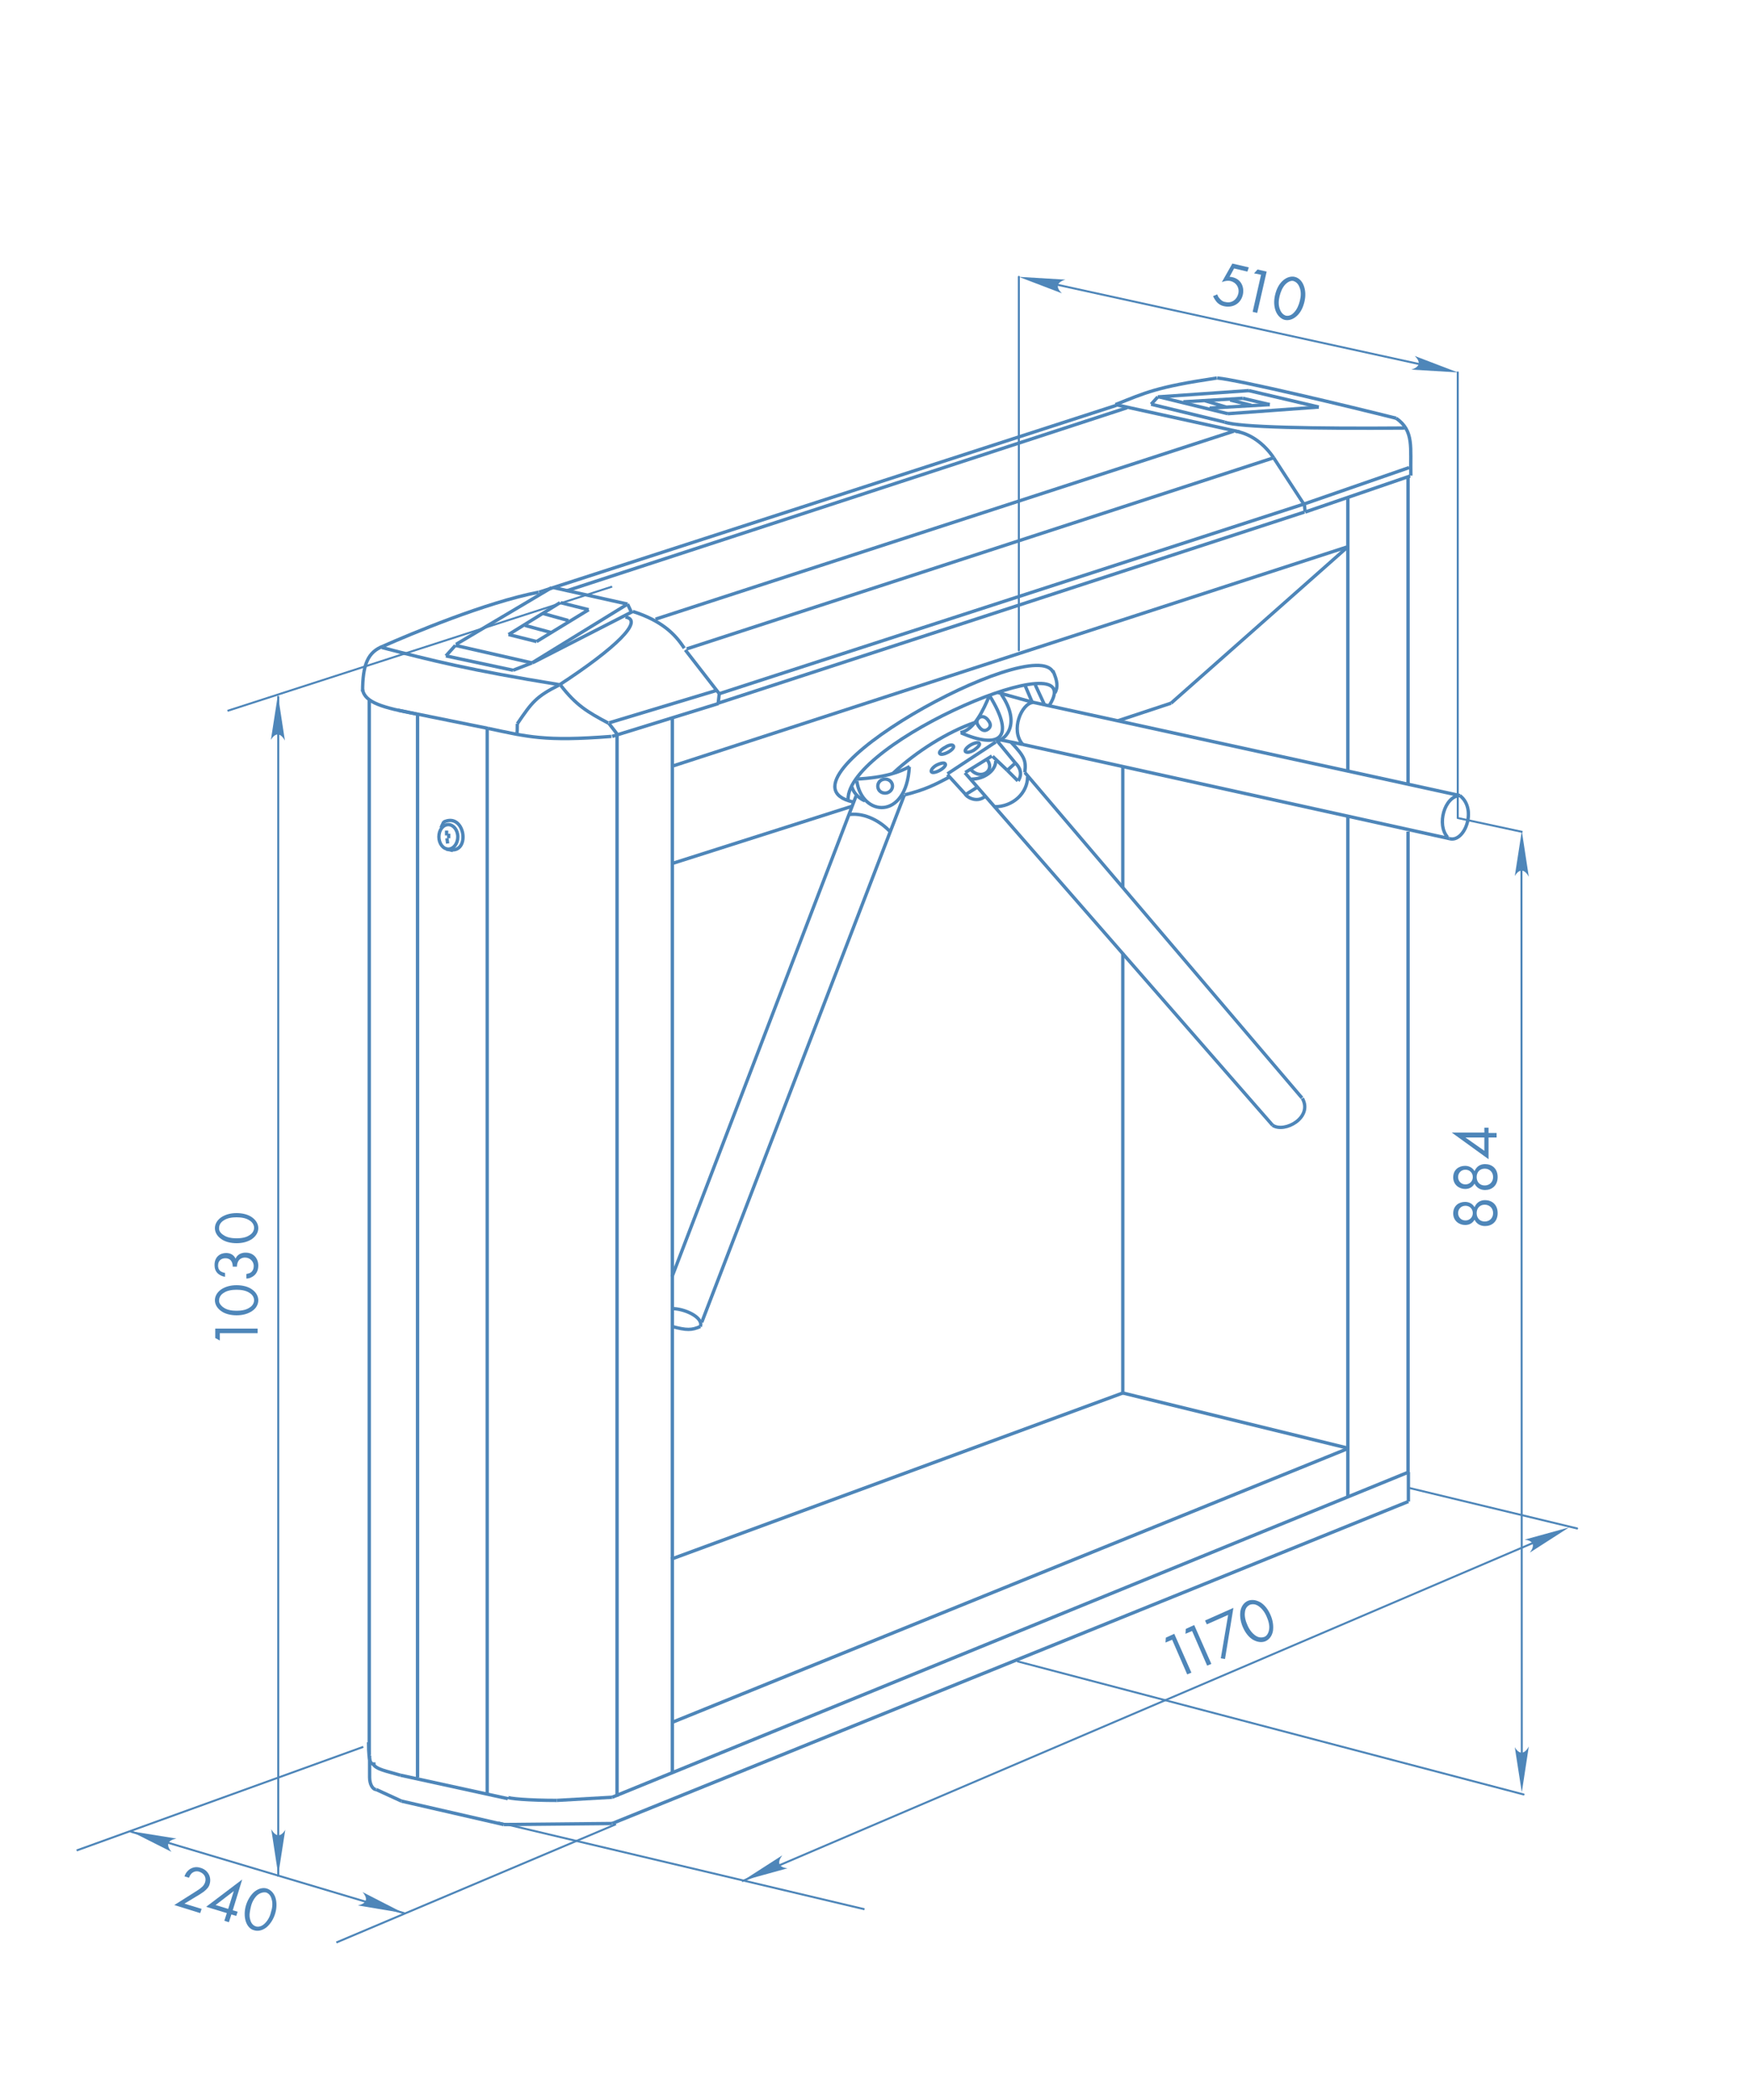 <?xml version="1.0" encoding="utf-8"?>
<!-- Generator: Adobe Illustrator 25.1.0, SVG Export Plug-In . SVG Version: 6.00 Build 0)  -->
<svg version="1.1" id="Слой_1" xmlns="http://www.w3.org/2000/svg" xmlns:xlink="http://www.w3.org/1999/xlink" x="0px" y="0px"
	 width="500px" height="600px" viewBox="0 0 500 600" style="enable-background:new 0 0 500 600;" xml:space="preserve">
<style type="text/css">
	.st0{fill:none;stroke:#4E86B9;stroke-width:0.955;stroke-miterlimit:3.864;}
	.st1{fill:none;stroke:#4E86B9;stroke-width:0.573;stroke-miterlimit:3.864;}
	.st2{fill:none;stroke:#4E86B9;stroke-width:0.573;stroke-linecap:round;stroke-linejoin:round;stroke-miterlimit:3.864;}
	.st3{fill:#4E86B9;}
	.st4{fill:none;stroke:#4E86B9;stroke-width:0.573;stroke-linecap:round;stroke-linejoin:round;stroke-miterlimit:3.864;}
</style>
<line class="st0" x1="192.4" y1="218.8" x2="384.8" y2="156.3"/>
<line class="st0" x1="192.1" y1="246.7" x2="243.3" y2="230.4"/>
<line class="st0" x1="319.5" y1="205.9" x2="334.6" y2="200.9"/>
<line class="st0" x1="334.6" y1="200.9" x2="385" y2="156.3"/>
<line class="st0" x1="205.5" y1="198.2" x2="372.6" y2="144"/>
<line class="st0" x1="154" y1="169.2" x2="319" y2="115.8"/>
<line class="st0" x1="318.7" y1="115.6" x2="354.2" y2="123.4"/>
<line class="st0" x1="363.9" y1="130.8" x2="372.7" y2="144.3"/>
<line class="st0" x1="195.8" y1="185.7" x2="205.5" y2="198.2"/>
<line class="st0" x1="205.5" y1="198.2" x2="205.2" y2="200.9"/>
<line class="st0" x1="205.3" y1="201" x2="174.9" y2="210.4"/>
<line class="st0" x1="158.2" y1="167.9" x2="179.3" y2="172.6"/>
<line class="st0" x1="157.6" y1="167.9" x2="130.3" y2="184.1"/>
<line class="st0" x1="179.3" y1="172.6" x2="152" y2="189.4"/>
<line class="st0" x1="130.1" y1="184.4" x2="152" y2="189.4"/>
<line class="st0" x1="372.7" y1="144.3" x2="372.9" y2="146.3"/>
<line class="st0" x1="372.9" y1="146.3" x2="402.9" y2="136"/>
<line class="st0" x1="205.2" y1="200.9" x2="372.7" y2="146.3"/>
<line class="st0" x1="174.1" y1="206.5" x2="204.6" y2="197.3"/>
<line class="st0" x1="196.2" y1="185.4" x2="363.9" y2="130.8"/>
<line class="st0" x1="187.3" y1="176.9" x2="352.5" y2="123.2"/>
<line class="st0" x1="161.9" y1="168.8" x2="322" y2="116.5"/>
<line class="st0" x1="180.8" y1="174.7" x2="152.3" y2="189.3"/>
<line class="st0" x1="179.3" y1="172.6" x2="180.3" y2="174.7"/>
<line class="st0" x1="127.4" y1="187.4" x2="146.6" y2="191.5"/>
<line class="st0" x1="152" y1="189.4" x2="146.6" y2="191.5"/>
<line class="st0" x1="130.1" y1="184.4" x2="127.4" y2="187.4"/>
<line class="st0" x1="160" y1="172.2" x2="145.3" y2="181.3"/>
<line class="st0" x1="168.2" y1="174.2" x2="153.3" y2="183.3"/>
<line class="st0" x1="145.3" y1="181.3" x2="153.3" y2="183.3"/>
<line class="st0" x1="155.2" y1="175.3" x2="162.4" y2="177.3"/>
<line class="st0" x1="160.2" y1="172.2" x2="168.2" y2="174.2"/>
<line class="st0" x1="150" y1="178.7" x2="157.4" y2="180.7"/>
<line class="st0" x1="294.9" y1="200.6" x2="417.1" y2="227.3"/>
<line class="st0" x1="292.2" y1="212.7" x2="414.1" y2="239.6"/>
<line class="st0" x1="292.8" y1="220.7" x2="372" y2="313.7"/>
<line class="st0" x1="275.7" y1="220.8" x2="363.6" y2="321.5"/>
<line class="st0" x1="244.6" y1="227.4" x2="192" y2="364.8"/>
<line class="st0" x1="258.4" y1="227.1" x2="200.5" y2="377.8"/>
<line class="st0" x1="191.7" y1="445.5" x2="320.8" y2="398"/>
<line class="st0" x1="320.8" y1="398" x2="384.9" y2="413.7"/>
<line class="st0" x1="174.9" y1="513.5" x2="402.2" y2="420.7"/>
<line class="st0" x1="174.9" y1="521" x2="402.4" y2="429"/>
<line class="st0" x1="402.4" y1="429" x2="402.4" y2="420.6"/>
<line class="st0" x1="320.8" y1="272.3" x2="320.8" y2="398"/>
<line class="st0" x1="402.3" y1="237.6" x2="402.3" y2="421.2"/>
<line class="st0" x1="402.3" y1="136.4" x2="402.3" y2="224.1"/>
<line class="st0" x1="385.1" y1="233.2" x2="385.1" y2="427.6"/>
<line class="st0" x1="385.1" y1="142.2" x2="385.1" y2="220.3"/>
<line class="st0" x1="320.8" y1="219" x2="320.8" y2="253.5"/>
<line class="st0" x1="192.3" y1="492" x2="384.8" y2="414"/>
<line class="st0" x1="192.1" y1="205.2" x2="192.1" y2="506.8"/>
<line class="st0" x1="176.3" y1="209.7" x2="176.3" y2="513.3"/>
<line class="st0" x1="139.2" y1="208.1" x2="139.2" y2="512.5"/>
<line class="st0" x1="119.3" y1="204.2" x2="119.3" y2="507.8"/>
<line class="st0" x1="105.5" y1="200.1" x2="105.5" y2="501.4"/>
<line class="st0" x1="114.7" y1="514.6" x2="143.9" y2="521.3"/>
<line class="st0" x1="143.9" y1="521.3" x2="174.9" y2="521"/>
<path class="st0" d="M105.6,501.6c0,4.2,0,6.2,0,6.2"/>
<path class="st0" d="M105.6,507.8c0,2,0.9,3.5,1.9,3.5"/>
<line class="st0" x1="107.5" y1="511.3" x2="114.7" y2="514.6"/>
<path class="st0" d="M105.3,497.8c0,6.6,0.8,6.2,2,6.2"/>
<path class="st0" d="M106.5,503.9c1,1.7,3.9,2.1,7.9,3.3"/>
<line class="st0" x1="114.4" y1="507.2" x2="145.1" y2="513.9"/>
<line class="st0" x1="174.9" y1="513.5" x2="159.1" y2="514.4"/>
<path class="st0" d="M144.9,513.4c0,0.5,6.4,1,14.2,1"/>
<path class="st0" d="M109.5,184.6c7.7-3.4,29.3-12.5,44.4-15.4"/>
<path class="st0" d="M109.5,184.6c-4.4,1.7-5.9,5.2-5.9,13"/>
<path class="st0" d="M103.6,197c0.6,3.8,6,5.2,15.3,7"/>
<path class="st0" d="M139.4,208.1c11.4,2.4,16.1,3.8,35.3,2.3"/>
<line class="st0" x1="113.7" y1="202.9" x2="139.4" y2="208.1"/>
<path class="st0" d="M109.1,185c14.2,3.7,24.8,6.4,50.6,10.6"/>
<path class="st0" d="M159.8,195.7c-6.6,3.3-7.8,4.9-12,11.1"/>
<path class="st0" d="M147.8,206.8c0,1.2,0,3-0.2,3"/>
<path class="st0" d="M160.2,195.8c4.4,5.7,7.6,7.6,13.6,10.8"/>
<path class="st0" d="M159.8,195.7c16.1-10.5,24.3-18.5,18.9-19.4"/>
<line class="st0" x1="173.9" y1="206.6" x2="176.3" y2="209.7"/>
<path class="st0" d="M243.6,229.1c-25.3-5.9,52.1-48.6,57.3-37"/>
<path class="st0" d="M242.3,228.5c-0.4-16.7,69.4-46,57.6-27.1"/>
<path class="st0" d="M255.2,220.9c6.6-6.2,15.6-11.8,23.1-14.4"/>
<path class="st0" d="M271.1,222.1c-4.2,2.2-6.7,3.5-12.6,5"/>
<path class="st0" d="M259.9,219c-2.8,1.6-7.2,3.2-15.3,3.6"/>
<path class="st0" d="M259.8,219.1c-0.8,15.3-13.6,14.3-15,4"/>
<path class="st0" d="M254.3,237.6c-2.6-2.8-7-5.4-11.5-4.9"/>
<path class="st0" d="M293.6,221.9c0,4.7-4.2,8.6-9.4,8.6"/>
<path class="st0" d="M292.2,212.7c-3.6-4.1-0.3-11.7,2.9-12"/>
<line class="st0" x1="270.7" y1="221.1" x2="284.5" y2="212"/>
<line class="st0" x1="270.7" y1="221.3" x2="275.9" y2="227"/>
<line class="st0" x1="285" y1="211.8" x2="290.1" y2="218"/>
<line class="st0" x1="294.9" y1="200.6" x2="285.2" y2="197.9"/>
<line class="st0" x1="294.9" y1="200.6" x2="292.9" y2="195.9"/>
<line class="st0" x1="298.4" y1="201.3" x2="295.8" y2="195.7"/>
<line class="st0" x1="275.9" y1="227" x2="279.1" y2="225"/>
<line class="st0" x1="287.8" y1="220.1" x2="290.1" y2="218"/>
<line class="st0" x1="275.8" y1="220.7" x2="283.4" y2="216"/>
<line class="st0" x1="283.6" y1="216.1" x2="287.8" y2="220.1"/>
<path class="st0" d="M286.1,198.4c6.2,9.1,0.3,13.6-1.6,13.3"/>
<path class="st0" d="M282.7,198.7c7.8,12.6,2.5,15.3-8.1,10.7"/>
<path class="st0" d="M282.7,198.7c-1.6,3.9-4.4,10-8.3,10.6"/>
<path class="st0" d="M275.9,227c0,0.4,3,2.7,5.6,0.5"/>
<path class="st0" d="M281.9,216.9c2.7,3.2-1.6,6.2-4.5,3"/>
<path class="st0" d="M284.5,217.4c0,2.8-3.3,5.2-6.9,5.2"/>
<line class="st0" x1="330.8" y1="113.4" x2="356.8" y2="111.6"/>
<line class="st0" x1="356.8" y1="111.6" x2="376.8" y2="116.3"/>
<line class="st0" x1="376.8" y1="116.3" x2="350.8" y2="118.2"/>
<line class="st0" x1="350.8" y1="118.2" x2="331.2" y2="113.4"/>
<line class="st0" x1="330.8" y1="113.4" x2="328.9" y2="115.5"/>
<line class="st0" x1="328.9" y1="115.5" x2="349.9" y2="120.6"/>
<path class="st0" d="M347.8,108c6.4,0.6,38.4,8.3,51.1,11.5"/>
<path class="st0" d="M398.9,119.5c5.2,3.6,4,8.4,4.2,16.4"/>
<line class="st0" x1="372.6" y1="144" x2="402.6" y2="133.6"/>
<path class="st0" d="M363.9,130.8c-2.7-4-6.6-6.9-10.9-7.6"/>
<path class="st0" d="M318.7,115.6c8.6-3.4,11.5-5,29-7.6"/>
<path class="st0" d="M349.9,120.6c3.9,1.5,26,1.9,51.4,1.7"/>
<line class="st0" x1="338.1" y1="114.8" x2="355.1" y2="113.8"/>
<line class="st0" x1="345.6" y1="116.6" x2="362.8" y2="115.6"/>
<line class="st0" x1="355.1" y1="113.8" x2="362.8" y2="115.6"/>
<line class="st0" x1="344.3" y1="114.5" x2="350.3" y2="116.3"/>
<line class="st0" x1="351.5" y1="114.3" x2="357.5" y2="115.8"/>
<path class="st0" d="M255,224.6c0,1.1-1,2-2.1,2c-1.3,0-2.1-0.9-2.1-2s0.9-2,2.1-2S255,223.5,255,224.6z"/>
<path class="st0" d="M282.4,205.9c0.7,0.9,0.8,1.8-0.2,2.5s-1.9,0.1-2.5-0.8c-0.7-0.9-0.9-1.8,0.1-2.6
	C280.8,204.4,281.8,205,282.4,205.9z"/>
<path class="st0" d="M290,217.9c2.9,2.7,0.9,5.2,0.9,5.2"/>
<path class="st0" d="M292.8,220.7c0.4-3.3,0-4.5-3.9-8.6"/>
<path class="st0" d="M270.1,218.3c0.2,0.4-0.5,1.2-1.6,1.8s-2.2,0.8-2.4,0.4c-0.2-0.4,0.4-1.3,1.5-1.9
	C268.8,218,269.9,217.8,270.1,218.3z"/>
<path class="st0" d="M272.4,213.1c0.3,0.4-0.4,1.2-1.5,1.8s-2.2,0.8-2.4,0.4c-0.3-0.4,0.4-1.2,1.6-1.8
	C271.1,212.8,272.2,212.7,272.4,213.1z"/>
<path class="st0" d="M279.8,212.4c0.3,0.4-0.5,1.2-1.5,1.9c-1.2,0.7-2.1,0.8-2.5,0.4c-0.2-0.4,0.4-1.2,1.6-1.9
	C278.5,212.2,279.6,212,279.8,212.4z"/>
<path class="st0" d="M195.5,185.2c-2.7-4.2-6.6-7.9-14.7-10.5"/>
<path class="st0" d="M200.1,379c1-2.7-4.8-5.2-8.1-5.1"/>
<path class="st0" d="M200.1,379c-2.5,1.1-3.9,1.1-8.1,0"/>
<path class="st0" d="M372.1,313.8c3.1,5.5-5.1,10-8.5,7.7"/>
<path class="st0" d="M417.1,227.3c5.1,3.9,1.3,13.6-3,12.3"/>
<path class="st0" d="M417.1,227.3c-4.4,0.2-6.7,8.4-3.5,11.9"/>
<path class="st0" d="M130.8,239.1c0,1.9-1.2,3.5-2.7,3.5s-2.7-1.6-2.7-3.5c0-2,1.2-3.5,2.7-3.5C129.5,235.6,130.8,237.1,130.8,239.1
	z"/>
<path class="st0" d="M126.7,234.9c6.1-3,7.8,8.6,2.1,7.9"/>
<line class="st0" x1="287.8" y1="220.1" x2="290.8" y2="223.1"/>
<line class="st0" x1="292.2" y1="212.7" x2="285.9" y2="211.4"/>
<path class="st0" d="M243.4,224.8c0.5,2,2.4,3.5,3.7,4"/>
<path class="st0" d="M300.8,191.6c1.4,3,1.5,4.8,0.6,6.4"/>
<line class="st0" x1="126.8" y1="234.8" x2="126" y2="236.5"/>
<line class="st0" x1="127.5" y1="242.6" x2="129.4" y2="243"/>
<line class="st0" x1="127.6" y1="237.3" x2="127.6" y2="238.7"/>
<line class="st0" x1="128.2" y1="238.2" x2="128.2" y2="239.5"/>
<line class="st0" x1="127.7" y1="239.5" x2="127.9" y2="241"/>
<line class="st1" x1="96.1" y1="555" x2="176" y2="521.2"/>
<line class="st1" x1="79.5" y1="198.9" x2="79.5" y2="536.2"/>
<line class="st1" x1="142.4" y1="520.7" x2="247" y2="545.5"/>
<line class="st2" x1="402.5" y1="425.1" x2="450.6" y2="436.7"/>
<line class="st1" x1="212" y1="537.5" x2="442.3" y2="439"/>
<line class="st2" x1="290.8" y1="474.7" x2="435.3" y2="512.7"/>
<line class="st1" x1="21.9" y1="528.7" x2="103.8" y2="499.1"/>
<line class="st1" x1="37.3" y1="523.3" x2="115.7" y2="546.7"/>
<line class="st1" x1="65" y1="203.1" x2="174.9" y2="167.6"/>
<line class="st1" x1="416.4" y1="233.7" x2="435" y2="237.7"/>
<g id="XMLID_3_">
	<g>
		<path class="st3" d="M448.3,436.4l-11.2,7.2c1.5-2,1.1-3.4-1.5-3.7L448.3,436.4L448.3,436.4z"/>
	</g>
</g>
<g id="XMLID_4_">
	<g>
		<path class="st3" d="M212.3,537.3l11.2-7.2c-1.5,2-1.1,3.4,1.5,3.7L212.3,537.3L212.3,537.3z"/>
	</g>
</g>
<g id="XMLID_5_">
	<g>
		<path class="st3" d="M79.4,198.5l2,13.1c-1.2-2.2-2.7-2.4-4-0.2L79.4,198.5L79.4,198.5L79.4,198.5z"/>
	</g>
</g>
<g id="XMLID_6_">
	<g>
		<path class="st3" d="M79.5,535.7l-2-13.1c1.2,2.2,2.7,2.4,4,0.2L79.5,535.7L79.5,535.7z"/>
	</g>
</g>
<g id="XMLID_7_">
	<g>
		<path class="st3" d="M37.3,523.2l13.1,2.1c-2.5,0.5-3.1,1.8-1.4,3.8L37.3,523.2L37.3,523.2z"/>
	</g>
</g>
<g id="XMLID_8_">
	<g>
		<path class="st3" d="M115.3,546.6l-13.1-2.2c2.5-0.5,3.1-1.8,1.4-3.8L115.3,546.6L115.3,546.6z"/>
	</g>
</g>
<g>
	<g id="XMLID_1_">
		<g>
			<path class="st3" d="M434.8,237.4l2,13.1c-1.2-2.2-2.7-2.4-4-0.2L434.8,237.4L434.8,237.4z"/>
		</g>
	</g>
	<g id="XMLID_2_">
		<g>
			<path class="st3" d="M434.8,512.1l2-13.1c-1.2,2.2-2.7,2.4-4,0.2L434.8,512.1L434.8,512.1z"/>
		</g>
	</g>
	<line class="st2" x1="434.7" y1="246.7" x2="434.8" y2="505.5"/>
</g>
<line class="st4" x1="416.5" y1="106.4" x2="416.5" y2="233.7"/>
<line class="st4" x1="291.1" y1="79.1" x2="291.1" y2="185.8"/>
<line class="st1" x1="297.7" y1="80.4" x2="409.5" y2="104.9"/>
<g id="XMLID_9_">
	<g>
		<path class="st3" d="M416.5,106.4l-13.3-0.8c2.4-0.7,2.9-2.1,1-3.9L416.5,106.4L416.5,106.4z"/>
	</g>
</g>
<g id="XMLID_10_">
	<g>
		<path class="st3" d="M291.1,79.1l13.3,0.8c-2.4,0.7-2.9,2.1-1,3.9L291.1,79.1L291.1,79.1z"/>
	</g>
</g>
<g>
	<path class="st3" d="M62.8,381v2l-1.3-0.7v-2.7h12.1v1.3H62.8V381z"/>
	<path class="st3" d="M72,374.6c-1.2,0.8-2.7,1.2-4.4,1.2c-1.7,0-3.3-0.4-4.4-1.2c-1.3-0.9-1.8-2.1-1.8-3.1s0.5-2.2,1.8-3.1
		c1.2-0.8,2.7-1.2,4.4-1.2c1.7,0,3.3,0.4,4.4,1.2c1.3,0.9,1.8,2.1,1.8,3.1C73.8,372.4,73.4,373.7,72,374.6z M63.9,373.6
		c1,0.7,2.4,0.9,3.7,0.9c1.3,0,2.7-0.2,3.7-0.9c1-0.6,1.3-1.5,1.3-2.1s-0.3-1.5-1.3-2.1c-1-0.7-2.4-0.9-3.7-0.9
		c-1.3,0-2.7,0.2-3.7,0.9c-1,0.6-1.3,1.5-1.3,2.1C62.5,372.1,62.9,372.9,63.9,373.6z"/>
	<path class="st3" d="M64.5,364.8c-0.7,0-1.3-0.3-1.8-0.6c-1.3-0.8-1.4-2.1-1.4-2.8c0-2.3,1.6-3.4,3.3-3.4c0.9,0,2.1,0.3,2.7,1.6
		c0.2-0.4,0.8-1.7,2.9-1.7c2.3,0,3.6,1.7,3.6,3.7c0,1.3-0.5,2.7-2.1,3.4c-0.4,0.2-0.8,0.3-1.3,0.3V364c0.4-0.1,0.9-0.2,1.2-0.4
		c0.6-0.4,0.9-1.1,0.9-1.9c0-1.3-1.1-2.4-2.5-2.4c-0.7,0-1.6,0.3-2,1.2c-0.2,0.4-0.3,0.9-0.3,1.4h-1.2c0-0.5-0.1-1-0.3-1.4
		c-0.2-0.4-0.7-1-1.8-1c-1.1,0-2.1,0.6-2.1,2.1c0,0.5,0.1,1.1,0.7,1.6c0.3,0.2,0.8,0.4,1.3,0.5v1.1H64.5z"/>
	<path class="st3" d="M72,354c-1.2,0.8-2.7,1.2-4.4,1.2c-1.7,0-3.3-0.4-4.4-1.2c-1.3-0.9-1.8-2.1-1.8-3.1s0.5-2.2,1.8-3.1
		c1.2-0.8,2.7-1.2,4.4-1.2c1.7,0,3.3,0.4,4.4,1.2c1.3,0.9,1.8,2.1,1.8,3.1C73.8,351.8,73.4,353,72,354z M63.9,352.9
		c1,0.7,2.4,0.9,3.7,0.9c1.3,0,2.7-0.2,3.7-0.9c1-0.6,1.3-1.5,1.3-2.1s-0.3-1.5-1.3-2.1c-1-0.7-2.4-0.9-3.7-0.9
		c-1.3,0-2.7,0.2-3.7,0.9c-1,0.6-1.3,1.5-1.3,2.1C62.5,351.5,62.9,352.3,63.9,352.9z"/>
</g>
<g>
	<path class="st3" d="M424.3,342.9c1.9,0,3.6,1.2,3.6,3.7s-1.7,3.7-3.6,3.7c-1.3,0-2.4-0.6-3-1.8c-0.6,1-1.5,1.5-2.7,1.5
		c-1.7,0-3.4-1.2-3.4-3.3c0-2.2,1.6-3.3,3.4-3.3c1.1,0,2.1,0.5,2.7,1.5C421.9,343.5,423,342.9,424.3,342.9z M418.7,344.5
		c-1.3,0-2.1,1-2.1,2.1s0.8,2.1,2.1,2.1c1.2,0,2.1-0.9,2.1-2.1C420.8,345.4,419.9,344.5,418.7,344.5z M424.2,344.2
		c-1.4,0-2.3,1-2.3,2.4s0.9,2.4,2.3,2.4s2.4-1,2.4-2.4S425.6,344.2,424.2,344.2z"/>
	<path class="st3" d="M424.3,332.6c1.9,0,3.6,1.2,3.6,3.7s-1.7,3.7-3.6,3.7c-1.3,0-2.4-0.6-3-1.8c-0.6,1-1.5,1.5-2.7,1.5
		c-1.7,0-3.4-1.2-3.4-3.3c0-2.2,1.6-3.3,3.4-3.3c1.1,0,2.1,0.5,2.7,1.5C421.9,333.2,423,332.6,424.3,332.6z M418.7,334.2
		c-1.3,0-2.1,1-2.1,2.1s0.8,2.1,2.1,2.1c1.2,0,2.1-0.9,2.1-2.1C420.8,335.1,419.9,334.2,418.7,334.2z M424.2,333.9
		c-1.4,0-2.3,1-2.3,2.4s0.9,2.4,2.3,2.4s2.4-1,2.4-2.4S425.6,333.9,424.2,333.9z"/>
	<path class="st3" d="M424.1,323.7v-1.5h1.2v1.5h2.3v1.3h-2.3v6.2l-10.5-7.6h9.3V323.7z M424.1,325h-5.4l5.4,3.8V325z"/>
</g>
<g>
	<path class="st3" d="M49.8,544.3l5.7-3.6c0.4-0.3,1.5-0.9,1.9-1.3c0.8-0.6,1-1.1,1.2-1.6c0.4-1.3-0.2-2.5-1.6-3
		c-0.8-0.3-1.6-0.1-2.2,0.4c-0.3,0.3-0.6,0.7-0.8,1.3l-1.3-0.4c0.4-1.1,1-1.7,1.6-2.1c0.7-0.4,1.7-0.8,3.1-0.3
		c2,0.6,3.1,2.6,2.5,4.6c-0.2,0.8-0.7,1.4-1.7,2.2c-0.7,0.5-1.5,1-2.2,1.4l-3.3,2l4.9,1.5l-0.4,1.2L49.8,544.3z"/>
	<path class="st3" d="M66.5,545.8l1.4,0.4l-0.4,1.2l-1.4-0.4l-0.7,2.2l-1.3-0.4l0.7-2.2l-5.9-1.8l10.3-7.8L66.5,545.8z M65.2,545.4
		l1.6-5.1l-5.2,4L65.2,545.4z"/>
	<path class="st3" d="M70.2,548.9c-0.4-1.3-0.4-3,0.1-4.6s1.4-3,2.5-3.9c1.3-1,2.6-1.1,3.5-0.8s1.9,1.1,2.4,2.6
		c0.4,1.3,0.4,3-0.1,4.6s-1.4,3-2.5,3.9c-1.3,1-2.6,1.1-3.5,0.8C71.7,551.3,70.7,550.5,70.2,548.9z M73.6,541.4
		c-0.9,0.8-1.6,2-1.9,3.3s-0.6,2.6-0.2,3.8c0.3,1.2,1,1.7,1.6,1.9s1.5,0.1,2.4-0.7s1.6-2,1.9-3.3c0.4-1.2,0.6-2.6,0.2-3.8
		c-0.3-1.2-1-1.7-1.6-1.9C75.4,540.6,74.5,540.7,73.6,541.4z"/>
</g>
<g>
	<path class="st3" d="M334.9,468.5l-1.9,0.8l0.1-1.4l2.4-1.1l4.9,11.1l-1.2,0.5L334.9,468.5z"/>
	<path class="st3" d="M340.6,466l-1.9,0.8l0.1-1.4l2.4-1.1l4.9,11.1l-1.2,0.5L340.6,466z"/>
	<path class="st3" d="M350.9,461.4l-6.1,2.7l-0.5-1.1l8.1-3.6L350,474l-1.2-0.2L350.9,461.4z"/>
	<path class="st3" d="M358,468.5c-1.2-0.7-2.2-2-2.9-3.6s-0.9-3.2-0.7-4.6c0.3-1.6,1.2-2.5,2.1-2.9s2.2-0.4,3.6,0.4
		c1.2,0.7,2.2,2,2.9,3.6c0.7,1.6,0.9,3.2,0.7,4.6c-0.3,1.6-1.2,2.5-2.1,2.9S359.4,469.3,358,468.5z M355.7,460.6
		c-0.2,1.2,0.2,2.6,0.7,3.7c0.5,1.2,1.3,2.3,2.3,3s1.9,0.6,2.5,0.4s1.2-0.9,1.4-2.1c0.2-1.2-0.2-2.6-0.7-3.7c-0.5-1.2-1.3-2.3-2.3-3
		s-1.9-0.6-2.5-0.4C356.5,458.8,355.8,459.4,355.7,460.6z"/>
</g>
<g>
	<path class="st3" d="M356.4,77.6l-3.8-0.9l-1.3,2.4c0.2,0,0.5,0,0.8,0.1c2.4,0.5,3.5,2.7,3,5c-0.6,2.6-2.9,3.8-5.3,3.3
		c-1-0.2-1.8-0.7-2.4-1.5c-0.3-0.4-0.6-0.9-0.8-1.4l1.2-0.5c0.1,0.4,0.3,0.8,0.6,1.1c0.4,0.5,0.9,1,1.8,1.1c1.7,0.4,3.2-0.7,3.6-2.4
		c0.4-1.7-0.6-3.2-2.2-3.6c-0.4-0.1-1.2-0.2-2.5,0.3l3-5.3l4.7,1.1L356.4,77.6z"/>
	<path class="st3" d="M360.3,78.5l-2-0.4l1-1.1l2.6,0.6l-2.7,11.8l-1.3-0.3L360.3,78.5z"/>
	<path class="st3" d="M364.5,88.9c-0.5-1.3-0.6-2.9-0.2-4.6s1.1-3.1,2.2-4.1c1.2-1.1,2.5-1.3,3.4-1.1c0.9,0.2,2,0.9,2.6,2.5
		c0.5,1.3,0.6,2.9,0.2,4.6s-1.1,3.1-2.2,4.1c-1.2,1.1-2.5,1.3-3.4,1.1C366.2,91.2,365.1,90.4,364.5,88.9z M367.3,81.2
		c-0.9,0.9-1.4,2.2-1.7,3.4c-0.3,1.2-0.4,2.6,0.1,3.8c0.4,1.1,1.1,1.6,1.7,1.8c0.6,0.1,1.5,0,2.3-0.9c0.9-0.9,1.4-2.2,1.7-3.4
		c0.3-1.2,0.4-2.6-0.1-3.8c-0.4-1.1-1.1-1.6-1.7-1.8S368.1,80.4,367.3,81.2z"/>
</g>
</svg>
